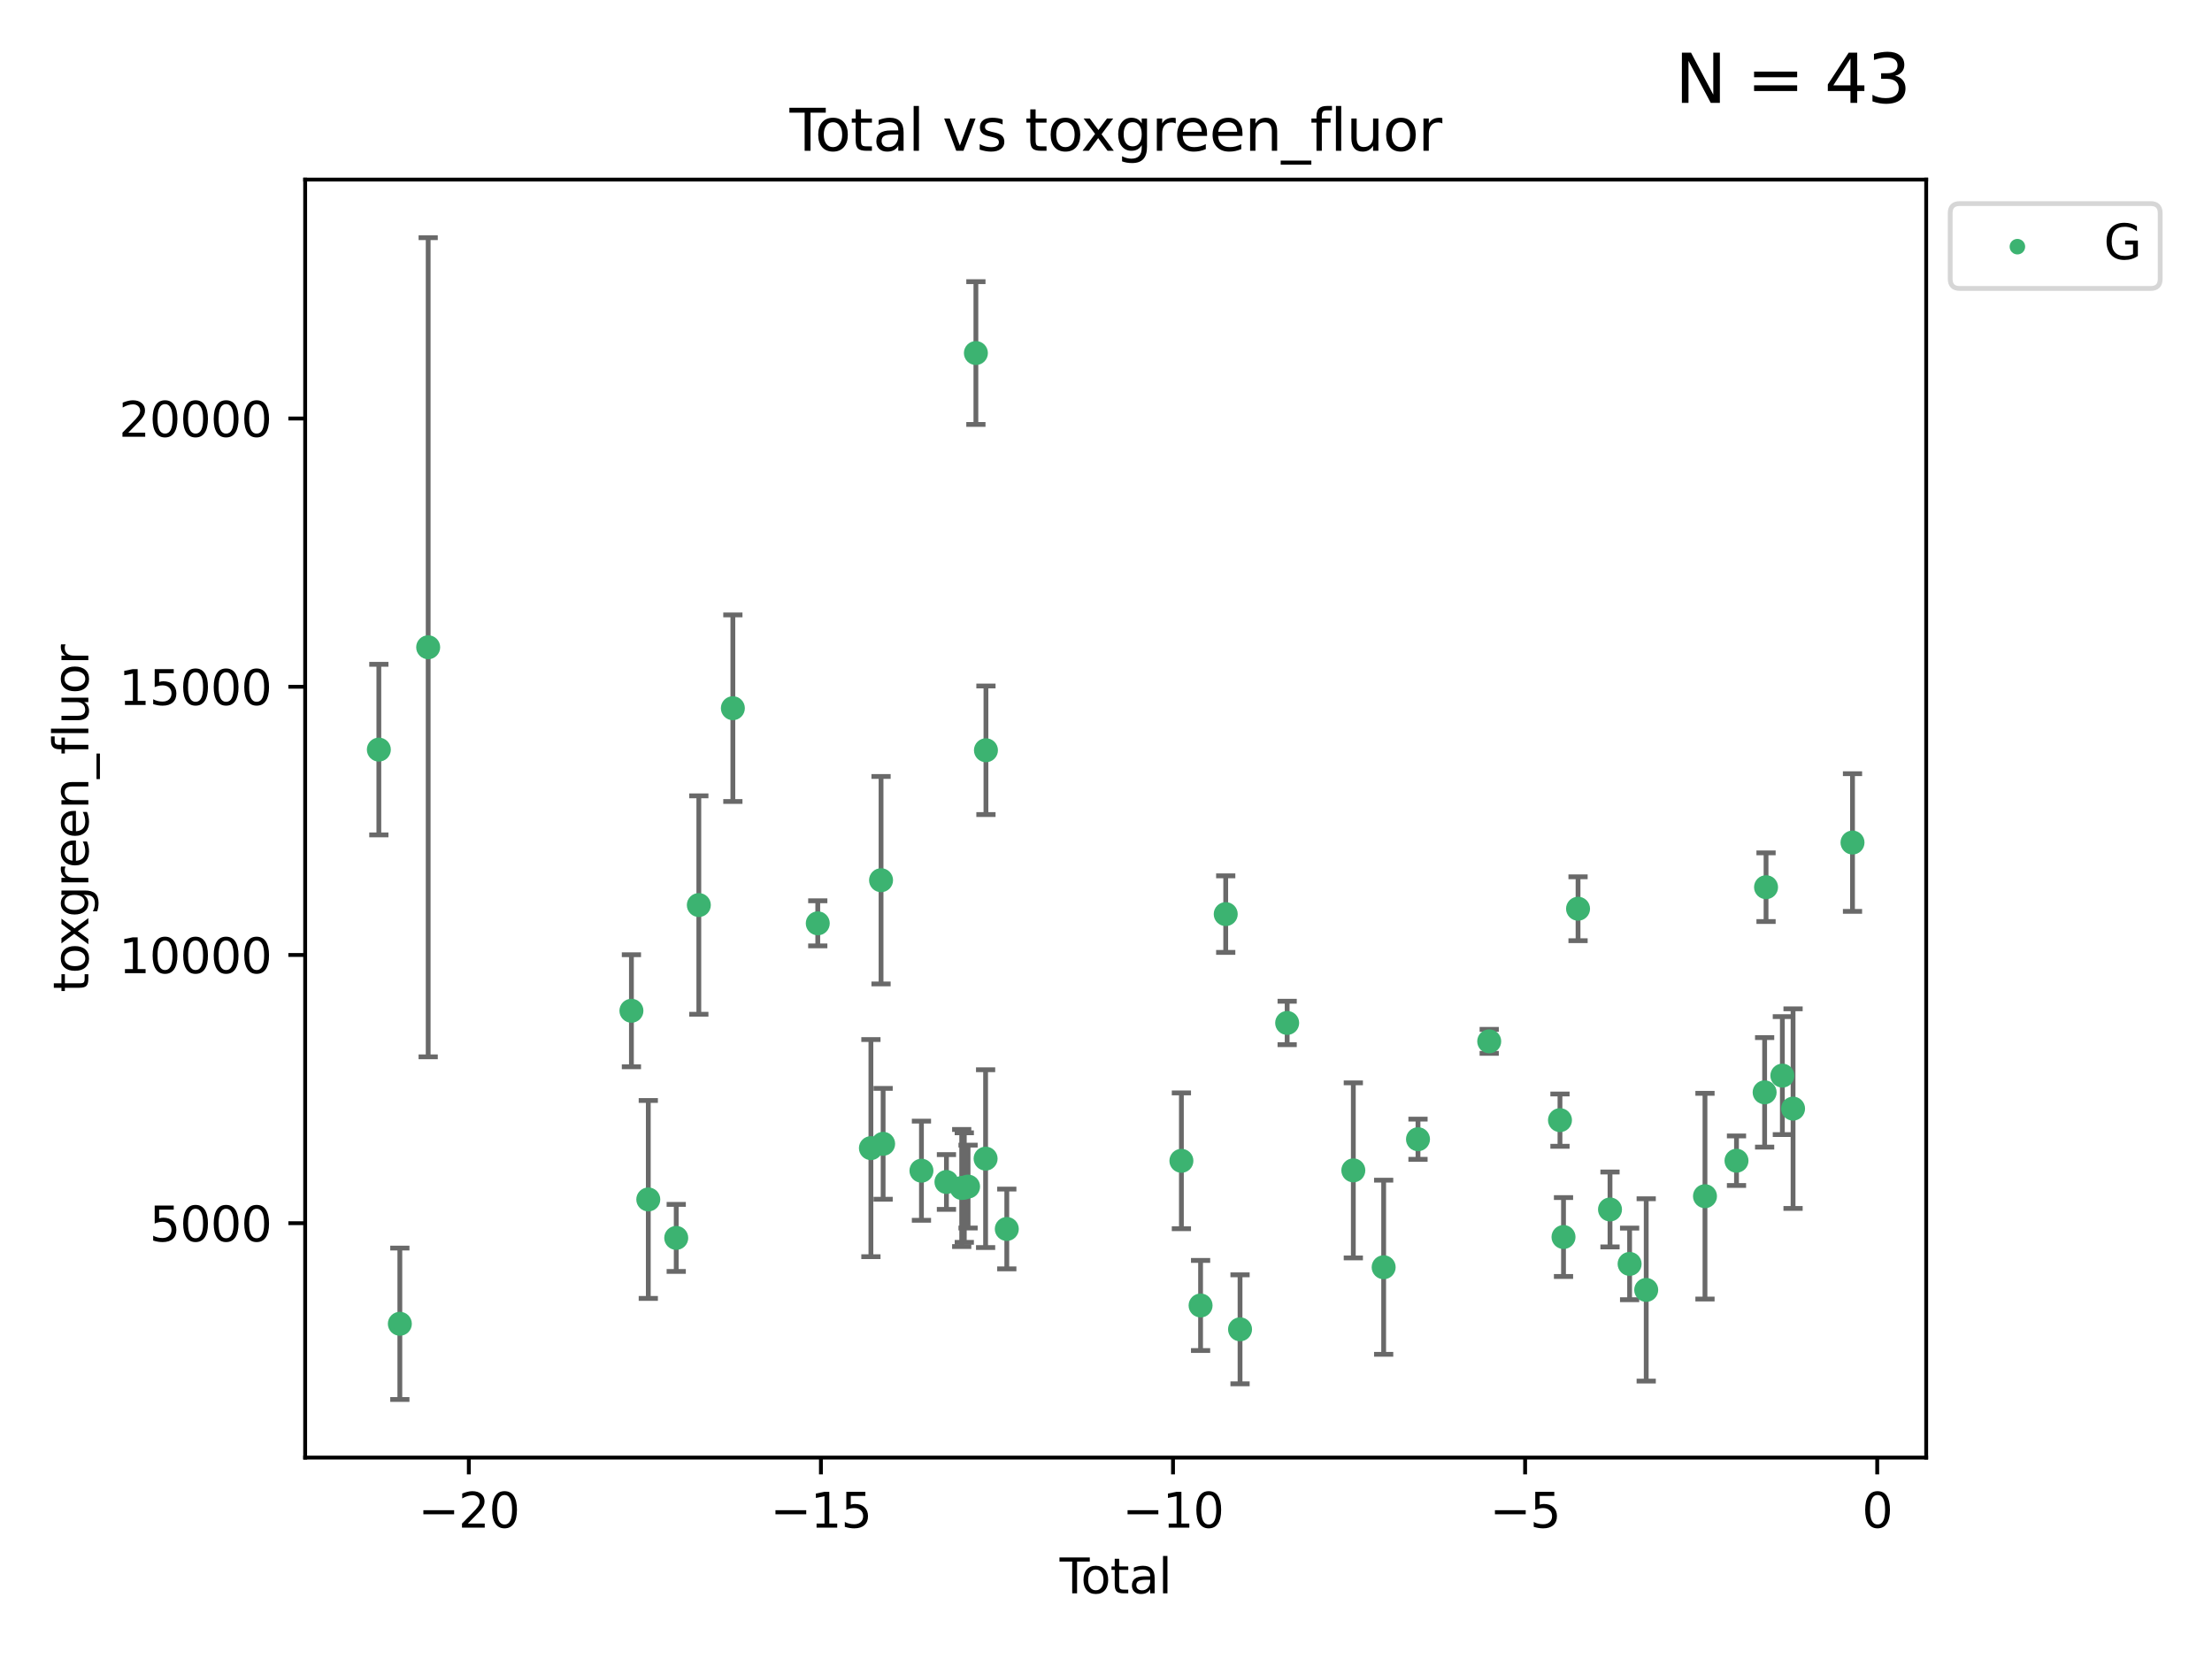 <?xml version="1.0" encoding="utf-8" standalone="no"?>
<!DOCTYPE svg PUBLIC "-//W3C//DTD SVG 1.1//EN"
  "http://www.w3.org/Graphics/SVG/1.1/DTD/svg11.dtd">
<svg xmlns:xlink="http://www.w3.org/1999/xlink" width="460.8pt" height="345.6pt" viewBox="0 0 460.8 345.6" xmlns="http://www.w3.org/2000/svg" version="1.1">
 <defs>
  <style type="text/css">*{stroke-linejoin: round; stroke-linecap: butt}</style>
 </defs>
 <g id="figure_1">
  <g id="patch_1">
   <path d="M 0 345.6 
L 460.8 345.6 
L 460.8 0 
L 0 0 
z
" style="fill: #ffffff"/>
  </g>
  <g id="axes_1">
   <g id="patch_2">
    <path d="M 63.571 303.64 
L 401.26 303.64 
L 401.26 37.411 
L 63.571 37.411 
z
" style="fill: #ffffff"/>
   </g>
   <g id="PathCollection_1">
    <defs>
     <path id="m214f835b4e" d="M 0 1.118 
C 0.297 1.118 0.581 1 0.791 0.791 
C 1 0.581 1.118 0.297 1.118 0 
C 1.118 -0.297 1 -0.581 0.791 -0.791 
C 0.581 -1 0.297 -1.118 0 -1.118 
C -0.297 -1.118 -0.581 -1 -0.791 -0.791 
C -1 -0.581 -1.118 -0.297 -1.118 0 
C -1.118 0.297 -1 0.581 -0.791 0.791 
C -0.581 1 -0.297 1.118 0 1.118 
z
" style="stroke: #3cb371"/>
    </defs>
    <g clip-path="url(#p2bd02102e2)">
     <use xlink:href="#m214f835b4e" x="78.921" y="156.156" style="fill: #3cb371; stroke: #3cb371"/>
     <use xlink:href="#m214f835b4e" x="83.295" y="275.769" style="fill: #3cb371; stroke: #3cb371"/>
     <use xlink:href="#m214f835b4e" x="89.197" y="134.837" style="fill: #3cb371; stroke: #3cb371"/>
     <use xlink:href="#m214f835b4e" x="131.537" y="210.56" style="fill: #3cb371; stroke: #3cb371"/>
     <use xlink:href="#m214f835b4e" x="135.052" y="249.867" style="fill: #3cb371; stroke: #3cb371"/>
     <use xlink:href="#m214f835b4e" x="140.871" y="257.879" style="fill: #3cb371; stroke: #3cb371"/>
     <use xlink:href="#m214f835b4e" x="145.579" y="188.538" style="fill: #3cb371; stroke: #3cb371"/>
     <use xlink:href="#m214f835b4e" x="152.669" y="147.533" style="fill: #3cb371; stroke: #3cb371"/>
     <use xlink:href="#m214f835b4e" x="170.356" y="192.348" style="fill: #3cb371; stroke: #3cb371"/>
     <use xlink:href="#m214f835b4e" x="181.427" y="239.175" style="fill: #3cb371; stroke: #3cb371"/>
     <use xlink:href="#m214f835b4e" x="183.538" y="183.363" style="fill: #3cb371; stroke: #3cb371"/>
     <use xlink:href="#m214f835b4e" x="183.971" y="238.277" style="fill: #3cb371; stroke: #3cb371"/>
     <use xlink:href="#m214f835b4e" x="191.954" y="243.878" style="fill: #3cb371; stroke: #3cb371"/>
     <use xlink:href="#m214f835b4e" x="197.162" y="246.228" style="fill: #3cb371; stroke: #3cb371"/>
     <use xlink:href="#m214f835b4e" x="200.341" y="247.481" style="fill: #3cb371; stroke: #3cb371"/>
     <use xlink:href="#m214f835b4e" x="200.881" y="247.396" style="fill: #3cb371; stroke: #3cb371"/>
     <use xlink:href="#m214f835b4e" x="201.666" y="247.187" style="fill: #3cb371; stroke: #3cb371"/>
     <use xlink:href="#m214f835b4e" x="203.297" y="73.546" style="fill: #3cb371; stroke: #3cb371"/>
     <use xlink:href="#m214f835b4e" x="205.319" y="241.364" style="fill: #3cb371; stroke: #3cb371"/>
     <use xlink:href="#m214f835b4e" x="205.39" y="156.292" style="fill: #3cb371; stroke: #3cb371"/>
     <use xlink:href="#m214f835b4e" x="209.733" y="256.018" style="fill: #3cb371; stroke: #3cb371"/>
     <use xlink:href="#m214f835b4e" x="246.107" y="241.819" style="fill: #3cb371; stroke: #3cb371"/>
     <use xlink:href="#m214f835b4e" x="250.103" y="271.955" style="fill: #3cb371; stroke: #3cb371"/>
     <use xlink:href="#m214f835b4e" x="255.34" y="190.426" style="fill: #3cb371; stroke: #3cb371"/>
     <use xlink:href="#m214f835b4e" x="258.323" y="276.923" style="fill: #3cb371; stroke: #3cb371"/>
     <use xlink:href="#m214f835b4e" x="268.139" y="213.098" style="fill: #3cb371; stroke: #3cb371"/>
     <use xlink:href="#m214f835b4e" x="281.922" y="243.81" style="fill: #3cb371; stroke: #3cb371"/>
     <use xlink:href="#m214f835b4e" x="288.241" y="263.99" style="fill: #3cb371; stroke: #3cb371"/>
     <use xlink:href="#m214f835b4e" x="295.394" y="237.322" style="fill: #3cb371; stroke: #3cb371"/>
     <use xlink:href="#m214f835b4e" x="310.231" y="216.933" style="fill: #3cb371; stroke: #3cb371"/>
     <use xlink:href="#m214f835b4e" x="324.972" y="233.345" style="fill: #3cb371; stroke: #3cb371"/>
     <use xlink:href="#m214f835b4e" x="325.708" y="257.694" style="fill: #3cb371; stroke: #3cb371"/>
     <use xlink:href="#m214f835b4e" x="328.735" y="189.305" style="fill: #3cb371; stroke: #3cb371"/>
     <use xlink:href="#m214f835b4e" x="335.393" y="251.954" style="fill: #3cb371; stroke: #3cb371"/>
     <use xlink:href="#m214f835b4e" x="339.477" y="263.295" style="fill: #3cb371; stroke: #3cb371"/>
     <use xlink:href="#m214f835b4e" x="342.936" y="268.714" style="fill: #3cb371; stroke: #3cb371"/>
     <use xlink:href="#m214f835b4e" x="355.179" y="249.188" style="fill: #3cb371; stroke: #3cb371"/>
     <use xlink:href="#m214f835b4e" x="361.744" y="241.797" style="fill: #3cb371; stroke: #3cb371"/>
     <use xlink:href="#m214f835b4e" x="367.605" y="227.556" style="fill: #3cb371; stroke: #3cb371"/>
     <use xlink:href="#m214f835b4e" x="367.9" y="184.819" style="fill: #3cb371; stroke: #3cb371"/>
     <use xlink:href="#m214f835b4e" x="371.298" y="224.068" style="fill: #3cb371; stroke: #3cb371"/>
     <use xlink:href="#m214f835b4e" x="373.527" y="230.946" style="fill: #3cb371; stroke: #3cb371"/>
     <use xlink:href="#m214f835b4e" x="385.911" y="175.516" style="fill: #3cb371; stroke: #3cb371"/>
    </g>
   </g>
   <g id="matplotlib.axis_1">
    <g id="xtick_1">
     <g id="line2d_1">
      <defs>
       <path id="mdc73a412ec" d="M 0 0 
L 0 3.5 
" style="stroke: #000000; stroke-width: 0.8"/>
      </defs>
      <g>
       <use xlink:href="#mdc73a412ec" x="97.663" y="303.64" style="stroke: #000000; stroke-width: 0.8"/>
      </g>
     </g>
     <g id="text_1">
      <!-- −20 -->
      <g transform="translate(87.111 318.238)scale(0.1 -0.1)">
       <defs>
        <path id="DejaVuSans-2212" d="M 678 2272 
L 4684 2272 
L 4684 1741 
L 678 1741 
L 678 2272 
z
" transform="scale(0.016)"/>
        <path id="DejaVuSans-32" d="M 1228 531 
L 3431 531 
L 3431 0 
L 469 0 
L 469 531 
Q 828 903 1448 1529 
Q 2069 2156 2228 2338 
Q 2531 2678 2651 2914 
Q 2772 3150 2772 3378 
Q 2772 3750 2511 3984 
Q 2250 4219 1831 4219 
Q 1534 4219 1204 4116 
Q 875 4013 500 3803 
L 500 4441 
Q 881 4594 1212 4672 
Q 1544 4750 1819 4750 
Q 2544 4750 2975 4387 
Q 3406 4025 3406 3419 
Q 3406 3131 3298 2873 
Q 3191 2616 2906 2266 
Q 2828 2175 2409 1742 
Q 1991 1309 1228 531 
z
" transform="scale(0.016)"/>
        <path id="DejaVuSans-30" d="M 2034 4250 
Q 1547 4250 1301 3770 
Q 1056 3291 1056 2328 
Q 1056 1369 1301 889 
Q 1547 409 2034 409 
Q 2525 409 2770 889 
Q 3016 1369 3016 2328 
Q 3016 3291 2770 3770 
Q 2525 4250 2034 4250 
z
M 2034 4750 
Q 2819 4750 3233 4129 
Q 3647 3509 3647 2328 
Q 3647 1150 3233 529 
Q 2819 -91 2034 -91 
Q 1250 -91 836 529 
Q 422 1150 422 2328 
Q 422 3509 836 4129 
Q 1250 4750 2034 4750 
z
" transform="scale(0.016)"/>
       </defs>
       <use xlink:href="#DejaVuSans-2212"/>
       <use xlink:href="#DejaVuSans-32" x="83.789"/>
       <use xlink:href="#DejaVuSans-30" x="147.412"/>
      </g>
     </g>
    </g>
    <g id="xtick_2">
     <g id="line2d_2">
      <g>
       <use xlink:href="#mdc73a412ec" x="171.012" y="303.64" style="stroke: #000000; stroke-width: 0.8"/>
      </g>
     </g>
     <g id="text_2">
      <!-- −15 -->
      <g transform="translate(160.459 318.238)scale(0.1 -0.1)">
       <defs>
        <path id="DejaVuSans-31" d="M 794 531 
L 1825 531 
L 1825 4091 
L 703 3866 
L 703 4441 
L 1819 4666 
L 2450 4666 
L 2450 531 
L 3481 531 
L 3481 0 
L 794 0 
L 794 531 
z
" transform="scale(0.016)"/>
        <path id="DejaVuSans-35" d="M 691 4666 
L 3169 4666 
L 3169 4134 
L 1269 4134 
L 1269 2991 
Q 1406 3038 1543 3061 
Q 1681 3084 1819 3084 
Q 2600 3084 3056 2656 
Q 3513 2228 3513 1497 
Q 3513 744 3044 326 
Q 2575 -91 1722 -91 
Q 1428 -91 1123 -41 
Q 819 9 494 109 
L 494 744 
Q 775 591 1075 516 
Q 1375 441 1709 441 
Q 2250 441 2565 725 
Q 2881 1009 2881 1497 
Q 2881 1984 2565 2268 
Q 2250 2553 1709 2553 
Q 1456 2553 1204 2497 
Q 953 2441 691 2322 
L 691 4666 
z
" transform="scale(0.016)"/>
       </defs>
       <use xlink:href="#DejaVuSans-2212"/>
       <use xlink:href="#DejaVuSans-31" x="83.789"/>
       <use xlink:href="#DejaVuSans-35" x="147.412"/>
      </g>
     </g>
    </g>
    <g id="xtick_3">
     <g id="line2d_3">
      <g>
       <use xlink:href="#mdc73a412ec" x="244.361" y="303.64" style="stroke: #000000; stroke-width: 0.8"/>
      </g>
     </g>
     <g id="text_3">
      <!-- −10 -->
      <g transform="translate(233.808 318.238)scale(0.1 -0.1)">
       <use xlink:href="#DejaVuSans-2212"/>
       <use xlink:href="#DejaVuSans-31" x="83.789"/>
       <use xlink:href="#DejaVuSans-30" x="147.412"/>
      </g>
     </g>
    </g>
    <g id="xtick_4">
     <g id="line2d_4">
      <g>
       <use xlink:href="#mdc73a412ec" x="317.71" y="303.64" style="stroke: #000000; stroke-width: 0.8"/>
      </g>
     </g>
     <g id="text_4">
      <!-- −5 -->
      <g transform="translate(310.339 318.238)scale(0.1 -0.1)">
       <use xlink:href="#DejaVuSans-2212"/>
       <use xlink:href="#DejaVuSans-35" x="83.789"/>
      </g>
     </g>
    </g>
    <g id="xtick_5">
     <g id="line2d_5">
      <g>
       <use xlink:href="#mdc73a412ec" x="391.059" y="303.64" style="stroke: #000000; stroke-width: 0.8"/>
      </g>
     </g>
     <g id="text_5">
      <!-- 0 -->
      <g transform="translate(387.877 318.238)scale(0.1 -0.1)">
       <use xlink:href="#DejaVuSans-30"/>
      </g>
     </g>
    </g>
    <g id="text_6">
     <!-- Total -->
     <g transform="translate(220.739 331.917)scale(0.1 -0.1)">
      <defs>
       <path id="DejaVuSans-54" d="M -19 4666 
L 3928 4666 
L 3928 4134 
L 2272 4134 
L 2272 0 
L 1638 0 
L 1638 4134 
L -19 4134 
L -19 4666 
z
" transform="scale(0.016)"/>
       <path id="DejaVuSans-6f" d="M 1959 3097 
Q 1497 3097 1228 2736 
Q 959 2375 959 1747 
Q 959 1119 1226 758 
Q 1494 397 1959 397 
Q 2419 397 2687 759 
Q 2956 1122 2956 1747 
Q 2956 2369 2687 2733 
Q 2419 3097 1959 3097 
z
M 1959 3584 
Q 2709 3584 3137 3096 
Q 3566 2609 3566 1747 
Q 3566 888 3137 398 
Q 2709 -91 1959 -91 
Q 1206 -91 779 398 
Q 353 888 353 1747 
Q 353 2609 779 3096 
Q 1206 3584 1959 3584 
z
" transform="scale(0.016)"/>
       <path id="DejaVuSans-74" d="M 1172 4494 
L 1172 3500 
L 2356 3500 
L 2356 3053 
L 1172 3053 
L 1172 1153 
Q 1172 725 1289 603 
Q 1406 481 1766 481 
L 2356 481 
L 2356 0 
L 1766 0 
Q 1100 0 847 248 
Q 594 497 594 1153 
L 594 3053 
L 172 3053 
L 172 3500 
L 594 3500 
L 594 4494 
L 1172 4494 
z
" transform="scale(0.016)"/>
       <path id="DejaVuSans-61" d="M 2194 1759 
Q 1497 1759 1228 1600 
Q 959 1441 959 1056 
Q 959 750 1161 570 
Q 1363 391 1709 391 
Q 2188 391 2477 730 
Q 2766 1069 2766 1631 
L 2766 1759 
L 2194 1759 
z
M 3341 1997 
L 3341 0 
L 2766 0 
L 2766 531 
Q 2569 213 2275 61 
Q 1981 -91 1556 -91 
Q 1019 -91 701 211 
Q 384 513 384 1019 
Q 384 1609 779 1909 
Q 1175 2209 1959 2209 
L 2766 2209 
L 2766 2266 
Q 2766 2663 2505 2880 
Q 2244 3097 1772 3097 
Q 1472 3097 1187 3025 
Q 903 2953 641 2809 
L 641 3341 
Q 956 3463 1253 3523 
Q 1550 3584 1831 3584 
Q 2591 3584 2966 3190 
Q 3341 2797 3341 1997 
z
" transform="scale(0.016)"/>
       <path id="DejaVuSans-6c" d="M 603 4863 
L 1178 4863 
L 1178 0 
L 603 0 
L 603 4863 
z
" transform="scale(0.016)"/>
      </defs>
      <use xlink:href="#DejaVuSans-54"/>
      <use xlink:href="#DejaVuSans-6f" x="44.084"/>
      <use xlink:href="#DejaVuSans-74" x="105.266"/>
      <use xlink:href="#DejaVuSans-61" x="144.475"/>
      <use xlink:href="#DejaVuSans-6c" x="205.754"/>
     </g>
    </g>
   </g>
   <g id="matplotlib.axis_2">
    <g id="ytick_1">
     <g id="line2d_6">
      <defs>
       <path id="m18fb46e5be" d="M 0 0 
L -3.5 0 
" style="stroke: #000000; stroke-width: 0.8"/>
      </defs>
      <g>
       <use xlink:href="#m18fb46e5be" x="63.571" y="254.805" style="stroke: #000000; stroke-width: 0.8"/>
      </g>
     </g>
     <g id="text_7">
      <!-- 5000 -->
      <g transform="translate(31.121 258.605)scale(0.1 -0.1)">
       <use xlink:href="#DejaVuSans-35"/>
       <use xlink:href="#DejaVuSans-30" x="63.623"/>
       <use xlink:href="#DejaVuSans-30" x="127.246"/>
       <use xlink:href="#DejaVuSans-30" x="190.869"/>
      </g>
     </g>
    </g>
    <g id="ytick_2">
     <g id="line2d_7">
      <g>
       <use xlink:href="#m18fb46e5be" x="63.571" y="198.932" style="stroke: #000000; stroke-width: 0.8"/>
      </g>
     </g>
     <g id="text_8">
      <!-- 10000 -->
      <g transform="translate(24.759 202.731)scale(0.1 -0.1)">
       <use xlink:href="#DejaVuSans-31"/>
       <use xlink:href="#DejaVuSans-30" x="63.623"/>
       <use xlink:href="#DejaVuSans-30" x="127.246"/>
       <use xlink:href="#DejaVuSans-30" x="190.869"/>
       <use xlink:href="#DejaVuSans-30" x="254.492"/>
      </g>
     </g>
    </g>
    <g id="ytick_3">
     <g id="line2d_8">
      <g>
       <use xlink:href="#m18fb46e5be" x="63.571" y="143.058" style="stroke: #000000; stroke-width: 0.8"/>
      </g>
     </g>
     <g id="text_9">
      <!-- 15000 -->
      <g transform="translate(24.759 146.857)scale(0.1 -0.1)">
       <use xlink:href="#DejaVuSans-31"/>
       <use xlink:href="#DejaVuSans-35" x="63.623"/>
       <use xlink:href="#DejaVuSans-30" x="127.246"/>
       <use xlink:href="#DejaVuSans-30" x="190.869"/>
       <use xlink:href="#DejaVuSans-30" x="254.492"/>
      </g>
     </g>
    </g>
    <g id="ytick_4">
     <g id="line2d_9">
      <g>
       <use xlink:href="#m18fb46e5be" x="63.571" y="87.184" style="stroke: #000000; stroke-width: 0.8"/>
      </g>
     </g>
     <g id="text_10">
      <!-- 20000 -->
      <g transform="translate(24.759 90.983)scale(0.1 -0.1)">
       <use xlink:href="#DejaVuSans-32"/>
       <use xlink:href="#DejaVuSans-30" x="63.623"/>
       <use xlink:href="#DejaVuSans-30" x="127.246"/>
       <use xlink:href="#DejaVuSans-30" x="190.869"/>
       <use xlink:href="#DejaVuSans-30" x="254.492"/>
      </g>
     </g>
    </g>
    <g id="text_11">
     <!-- toxgreen_fluor -->
     <g transform="translate(18.401 206.72)rotate(-90)scale(0.1 -0.1)">
      <defs>
       <path id="DejaVuSans-78" d="M 3513 3500 
L 2247 1797 
L 3578 0 
L 2900 0 
L 1881 1375 
L 863 0 
L 184 0 
L 1544 1831 
L 300 3500 
L 978 3500 
L 1906 2253 
L 2834 3500 
L 3513 3500 
z
" transform="scale(0.016)"/>
       <path id="DejaVuSans-67" d="M 2906 1791 
Q 2906 2416 2648 2759 
Q 2391 3103 1925 3103 
Q 1463 3103 1205 2759 
Q 947 2416 947 1791 
Q 947 1169 1205 825 
Q 1463 481 1925 481 
Q 2391 481 2648 825 
Q 2906 1169 2906 1791 
z
M 3481 434 
Q 3481 -459 3084 -895 
Q 2688 -1331 1869 -1331 
Q 1566 -1331 1297 -1286 
Q 1028 -1241 775 -1147 
L 775 -588 
Q 1028 -725 1275 -790 
Q 1522 -856 1778 -856 
Q 2344 -856 2625 -561 
Q 2906 -266 2906 331 
L 2906 616 
Q 2728 306 2450 153 
Q 2172 0 1784 0 
Q 1141 0 747 490 
Q 353 981 353 1791 
Q 353 2603 747 3093 
Q 1141 3584 1784 3584 
Q 2172 3584 2450 3431 
Q 2728 3278 2906 2969 
L 2906 3500 
L 3481 3500 
L 3481 434 
z
" transform="scale(0.016)"/>
       <path id="DejaVuSans-72" d="M 2631 2963 
Q 2534 3019 2420 3045 
Q 2306 3072 2169 3072 
Q 1681 3072 1420 2755 
Q 1159 2438 1159 1844 
L 1159 0 
L 581 0 
L 581 3500 
L 1159 3500 
L 1159 2956 
Q 1341 3275 1631 3429 
Q 1922 3584 2338 3584 
Q 2397 3584 2469 3576 
Q 2541 3569 2628 3553 
L 2631 2963 
z
" transform="scale(0.016)"/>
       <path id="DejaVuSans-65" d="M 3597 1894 
L 3597 1613 
L 953 1613 
Q 991 1019 1311 708 
Q 1631 397 2203 397 
Q 2534 397 2845 478 
Q 3156 559 3463 722 
L 3463 178 
Q 3153 47 2828 -22 
Q 2503 -91 2169 -91 
Q 1331 -91 842 396 
Q 353 884 353 1716 
Q 353 2575 817 3079 
Q 1281 3584 2069 3584 
Q 2775 3584 3186 3129 
Q 3597 2675 3597 1894 
z
M 3022 2063 
Q 3016 2534 2758 2815 
Q 2500 3097 2075 3097 
Q 1594 3097 1305 2825 
Q 1016 2553 972 2059 
L 3022 2063 
z
" transform="scale(0.016)"/>
       <path id="DejaVuSans-6e" d="M 3513 2113 
L 3513 0 
L 2938 0 
L 2938 2094 
Q 2938 2591 2744 2837 
Q 2550 3084 2163 3084 
Q 1697 3084 1428 2787 
Q 1159 2491 1159 1978 
L 1159 0 
L 581 0 
L 581 3500 
L 1159 3500 
L 1159 2956 
Q 1366 3272 1645 3428 
Q 1925 3584 2291 3584 
Q 2894 3584 3203 3211 
Q 3513 2838 3513 2113 
z
" transform="scale(0.016)"/>
       <path id="DejaVuSans-5f" d="M 3263 -1063 
L 3263 -1509 
L -63 -1509 
L -63 -1063 
L 3263 -1063 
z
" transform="scale(0.016)"/>
       <path id="DejaVuSans-66" d="M 2375 4863 
L 2375 4384 
L 1825 4384 
Q 1516 4384 1395 4259 
Q 1275 4134 1275 3809 
L 1275 3500 
L 2222 3500 
L 2222 3053 
L 1275 3053 
L 1275 0 
L 697 0 
L 697 3053 
L 147 3053 
L 147 3500 
L 697 3500 
L 697 3744 
Q 697 4328 969 4595 
Q 1241 4863 1831 4863 
L 2375 4863 
z
" transform="scale(0.016)"/>
       <path id="DejaVuSans-75" d="M 544 1381 
L 544 3500 
L 1119 3500 
L 1119 1403 
Q 1119 906 1312 657 
Q 1506 409 1894 409 
Q 2359 409 2629 706 
Q 2900 1003 2900 1516 
L 2900 3500 
L 3475 3500 
L 3475 0 
L 2900 0 
L 2900 538 
Q 2691 219 2414 64 
Q 2138 -91 1772 -91 
Q 1169 -91 856 284 
Q 544 659 544 1381 
z
M 1991 3584 
L 1991 3584 
z
" transform="scale(0.016)"/>
      </defs>
      <use xlink:href="#DejaVuSans-74"/>
      <use xlink:href="#DejaVuSans-6f" x="39.209"/>
      <use xlink:href="#DejaVuSans-78" x="97.266"/>
      <use xlink:href="#DejaVuSans-67" x="156.445"/>
      <use xlink:href="#DejaVuSans-72" x="219.922"/>
      <use xlink:href="#DejaVuSans-65" x="258.785"/>
      <use xlink:href="#DejaVuSans-65" x="320.309"/>
      <use xlink:href="#DejaVuSans-6e" x="381.832"/>
      <use xlink:href="#DejaVuSans-5f" x="445.211"/>
      <use xlink:href="#DejaVuSans-66" x="495.211"/>
      <use xlink:href="#DejaVuSans-6c" x="530.416"/>
      <use xlink:href="#DejaVuSans-75" x="558.199"/>
      <use xlink:href="#DejaVuSans-6f" x="621.578"/>
      <use xlink:href="#DejaVuSans-72" x="682.76"/>
     </g>
    </g>
   </g>
   <g id="LineCollection_1">
    <path d="M 78.921 173.925 
L 78.921 138.386 
" clip-path="url(#p2bd02102e2)" style="fill: none; stroke: #696969"/>
    <path d="M 83.295 291.539 
L 83.295 259.999 
" clip-path="url(#p2bd02102e2)" style="fill: none; stroke: #696969"/>
    <path d="M 89.197 220.161 
L 89.197 49.513 
" clip-path="url(#p2bd02102e2)" style="fill: none; stroke: #696969"/>
    <path d="M 131.537 222.229 
L 131.537 198.891 
" clip-path="url(#p2bd02102e2)" style="fill: none; stroke: #696969"/>
    <path d="M 135.052 270.483 
L 135.052 229.251 
" clip-path="url(#p2bd02102e2)" style="fill: none; stroke: #696969"/>
    <path d="M 140.871 264.861 
L 140.871 250.898 
" clip-path="url(#p2bd02102e2)" style="fill: none; stroke: #696969"/>
    <path d="M 145.579 211.285 
L 145.579 165.791 
" clip-path="url(#p2bd02102e2)" style="fill: none; stroke: #696969"/>
    <path d="M 152.669 166.967 
L 152.669 128.1 
" clip-path="url(#p2bd02102e2)" style="fill: none; stroke: #696969"/>
    <path d="M 170.356 197.045 
L 170.356 187.651 
" clip-path="url(#p2bd02102e2)" style="fill: none; stroke: #696969"/>
    <path d="M 181.427 261.789 
L 181.427 216.561 
" clip-path="url(#p2bd02102e2)" style="fill: none; stroke: #696969"/>
    <path d="M 183.538 204.972 
L 183.538 161.755 
" clip-path="url(#p2bd02102e2)" style="fill: none; stroke: #696969"/>
    <path d="M 183.971 249.822 
L 183.971 226.732 
" clip-path="url(#p2bd02102e2)" style="fill: none; stroke: #696969"/>
    <path d="M 191.954 254.207 
L 191.954 233.548 
" clip-path="url(#p2bd02102e2)" style="fill: none; stroke: #696969"/>
    <path d="M 197.162 251.931 
L 197.162 240.525 
" clip-path="url(#p2bd02102e2)" style="fill: none; stroke: #696969"/>
    <path d="M 200.341 259.673 
L 200.341 235.289 
" clip-path="url(#p2bd02102e2)" style="fill: none; stroke: #696969"/>
    <path d="M 200.881 258.805 
L 200.881 235.988 
" clip-path="url(#p2bd02102e2)" style="fill: none; stroke: #696969"/>
    <path d="M 201.666 255.817 
L 201.666 238.556 
" clip-path="url(#p2bd02102e2)" style="fill: none; stroke: #696969"/>
    <path d="M 203.297 88.416 
L 203.297 58.676 
" clip-path="url(#p2bd02102e2)" style="fill: none; stroke: #696969"/>
    <path d="M 205.319 259.883 
L 205.319 222.846 
" clip-path="url(#p2bd02102e2)" style="fill: none; stroke: #696969"/>
    <path d="M 205.39 169.684 
L 205.39 142.901 
" clip-path="url(#p2bd02102e2)" style="fill: none; stroke: #696969"/>
    <path d="M 209.733 264.328 
L 209.733 247.708 
" clip-path="url(#p2bd02102e2)" style="fill: none; stroke: #696969"/>
    <path d="M 246.107 255.967 
L 246.107 227.671 
" clip-path="url(#p2bd02102e2)" style="fill: none; stroke: #696969"/>
    <path d="M 250.103 281.34 
L 250.103 262.57 
" clip-path="url(#p2bd02102e2)" style="fill: none; stroke: #696969"/>
    <path d="M 255.34 198.402 
L 255.34 182.451 
" clip-path="url(#p2bd02102e2)" style="fill: none; stroke: #696969"/>
    <path d="M 258.323 288.278 
L 258.323 265.568 
" clip-path="url(#p2bd02102e2)" style="fill: none; stroke: #696969"/>
    <path d="M 268.139 217.619 
L 268.139 208.577 
" clip-path="url(#p2bd02102e2)" style="fill: none; stroke: #696969"/>
    <path d="M 281.922 262.044 
L 281.922 225.575 
" clip-path="url(#p2bd02102e2)" style="fill: none; stroke: #696969"/>
    <path d="M 288.241 282.129 
L 288.241 245.851 
" clip-path="url(#p2bd02102e2)" style="fill: none; stroke: #696969"/>
    <path d="M 295.394 241.509 
L 295.394 233.135 
" clip-path="url(#p2bd02102e2)" style="fill: none; stroke: #696969"/>
    <path d="M 310.231 219.43 
L 310.231 214.436 
" clip-path="url(#p2bd02102e2)" style="fill: none; stroke: #696969"/>
    <path d="M 324.972 238.794 
L 324.972 227.896 
" clip-path="url(#p2bd02102e2)" style="fill: none; stroke: #696969"/>
    <path d="M 325.708 265.913 
L 325.708 249.476 
" clip-path="url(#p2bd02102e2)" style="fill: none; stroke: #696969"/>
    <path d="M 328.735 195.959 
L 328.735 182.651 
" clip-path="url(#p2bd02102e2)" style="fill: none; stroke: #696969"/>
    <path d="M 335.393 259.756 
L 335.393 244.152 
" clip-path="url(#p2bd02102e2)" style="fill: none; stroke: #696969"/>
    <path d="M 339.477 270.753 
L 339.477 255.837 
" clip-path="url(#p2bd02102e2)" style="fill: none; stroke: #696969"/>
    <path d="M 342.936 287.708 
L 342.936 249.719 
" clip-path="url(#p2bd02102e2)" style="fill: none; stroke: #696969"/>
    <path d="M 355.179 270.615 
L 355.179 227.76 
" clip-path="url(#p2bd02102e2)" style="fill: none; stroke: #696969"/>
    <path d="M 361.744 246.958 
L 361.744 236.636 
" clip-path="url(#p2bd02102e2)" style="fill: none; stroke: #696969"/>
    <path d="M 367.605 238.964 
L 367.605 216.149 
" clip-path="url(#p2bd02102e2)" style="fill: none; stroke: #696969"/>
    <path d="M 367.9 191.969 
L 367.9 177.669 
" clip-path="url(#p2bd02102e2)" style="fill: none; stroke: #696969"/>
    <path d="M 371.298 236.356 
L 371.298 211.78 
" clip-path="url(#p2bd02102e2)" style="fill: none; stroke: #696969"/>
    <path d="M 373.527 251.741 
L 373.527 210.152 
" clip-path="url(#p2bd02102e2)" style="fill: none; stroke: #696969"/>
    <path d="M 385.911 189.859 
L 385.911 161.174 
" clip-path="url(#p2bd02102e2)" style="fill: none; stroke: #696969"/>
   </g>
   <g id="line2d_10">
    <defs>
     <path id="mdd05c40c9f" d="M 2 0 
L -2 -0 
" style="stroke: #696969"/>
    </defs>
    <g clip-path="url(#p2bd02102e2)">
     <use xlink:href="#mdd05c40c9f" x="78.921" y="173.925" style="fill: #696969; stroke: #696969"/>
     <use xlink:href="#mdd05c40c9f" x="83.295" y="291.539" style="fill: #696969; stroke: #696969"/>
     <use xlink:href="#mdd05c40c9f" x="89.197" y="220.161" style="fill: #696969; stroke: #696969"/>
     <use xlink:href="#mdd05c40c9f" x="131.537" y="222.229" style="fill: #696969; stroke: #696969"/>
     <use xlink:href="#mdd05c40c9f" x="135.052" y="270.483" style="fill: #696969; stroke: #696969"/>
     <use xlink:href="#mdd05c40c9f" x="140.871" y="264.861" style="fill: #696969; stroke: #696969"/>
     <use xlink:href="#mdd05c40c9f" x="145.579" y="211.285" style="fill: #696969; stroke: #696969"/>
     <use xlink:href="#mdd05c40c9f" x="152.669" y="166.967" style="fill: #696969; stroke: #696969"/>
     <use xlink:href="#mdd05c40c9f" x="170.356" y="197.045" style="fill: #696969; stroke: #696969"/>
     <use xlink:href="#mdd05c40c9f" x="181.427" y="261.789" style="fill: #696969; stroke: #696969"/>
     <use xlink:href="#mdd05c40c9f" x="183.538" y="204.972" style="fill: #696969; stroke: #696969"/>
     <use xlink:href="#mdd05c40c9f" x="183.971" y="249.822" style="fill: #696969; stroke: #696969"/>
     <use xlink:href="#mdd05c40c9f" x="191.954" y="254.207" style="fill: #696969; stroke: #696969"/>
     <use xlink:href="#mdd05c40c9f" x="197.162" y="251.931" style="fill: #696969; stroke: #696969"/>
     <use xlink:href="#mdd05c40c9f" x="200.341" y="259.673" style="fill: #696969; stroke: #696969"/>
     <use xlink:href="#mdd05c40c9f" x="200.881" y="258.805" style="fill: #696969; stroke: #696969"/>
     <use xlink:href="#mdd05c40c9f" x="201.666" y="255.817" style="fill: #696969; stroke: #696969"/>
     <use xlink:href="#mdd05c40c9f" x="203.297" y="88.416" style="fill: #696969; stroke: #696969"/>
     <use xlink:href="#mdd05c40c9f" x="205.319" y="259.883" style="fill: #696969; stroke: #696969"/>
     <use xlink:href="#mdd05c40c9f" x="205.39" y="169.684" style="fill: #696969; stroke: #696969"/>
     <use xlink:href="#mdd05c40c9f" x="209.733" y="264.328" style="fill: #696969; stroke: #696969"/>
     <use xlink:href="#mdd05c40c9f" x="246.107" y="255.967" style="fill: #696969; stroke: #696969"/>
     <use xlink:href="#mdd05c40c9f" x="250.103" y="281.34" style="fill: #696969; stroke: #696969"/>
     <use xlink:href="#mdd05c40c9f" x="255.34" y="198.402" style="fill: #696969; stroke: #696969"/>
     <use xlink:href="#mdd05c40c9f" x="258.323" y="288.278" style="fill: #696969; stroke: #696969"/>
     <use xlink:href="#mdd05c40c9f" x="268.139" y="217.619" style="fill: #696969; stroke: #696969"/>
     <use xlink:href="#mdd05c40c9f" x="281.922" y="262.044" style="fill: #696969; stroke: #696969"/>
     <use xlink:href="#mdd05c40c9f" x="288.241" y="282.129" style="fill: #696969; stroke: #696969"/>
     <use xlink:href="#mdd05c40c9f" x="295.394" y="241.509" style="fill: #696969; stroke: #696969"/>
     <use xlink:href="#mdd05c40c9f" x="310.231" y="219.43" style="fill: #696969; stroke: #696969"/>
     <use xlink:href="#mdd05c40c9f" x="324.972" y="238.794" style="fill: #696969; stroke: #696969"/>
     <use xlink:href="#mdd05c40c9f" x="325.708" y="265.913" style="fill: #696969; stroke: #696969"/>
     <use xlink:href="#mdd05c40c9f" x="328.735" y="195.959" style="fill: #696969; stroke: #696969"/>
     <use xlink:href="#mdd05c40c9f" x="335.393" y="259.756" style="fill: #696969; stroke: #696969"/>
     <use xlink:href="#mdd05c40c9f" x="339.477" y="270.753" style="fill: #696969; stroke: #696969"/>
     <use xlink:href="#mdd05c40c9f" x="342.936" y="287.708" style="fill: #696969; stroke: #696969"/>
     <use xlink:href="#mdd05c40c9f" x="355.179" y="270.615" style="fill: #696969; stroke: #696969"/>
     <use xlink:href="#mdd05c40c9f" x="361.744" y="246.958" style="fill: #696969; stroke: #696969"/>
     <use xlink:href="#mdd05c40c9f" x="367.605" y="238.964" style="fill: #696969; stroke: #696969"/>
     <use xlink:href="#mdd05c40c9f" x="367.9" y="191.969" style="fill: #696969; stroke: #696969"/>
     <use xlink:href="#mdd05c40c9f" x="371.298" y="236.356" style="fill: #696969; stroke: #696969"/>
     <use xlink:href="#mdd05c40c9f" x="373.527" y="251.741" style="fill: #696969; stroke: #696969"/>
     <use xlink:href="#mdd05c40c9f" x="385.911" y="189.859" style="fill: #696969; stroke: #696969"/>
    </g>
   </g>
   <g id="line2d_11">
    <g clip-path="url(#p2bd02102e2)">
     <use xlink:href="#mdd05c40c9f" x="78.921" y="138.386" style="fill: #696969; stroke: #696969"/>
     <use xlink:href="#mdd05c40c9f" x="83.295" y="259.999" style="fill: #696969; stroke: #696969"/>
     <use xlink:href="#mdd05c40c9f" x="89.197" y="49.513" style="fill: #696969; stroke: #696969"/>
     <use xlink:href="#mdd05c40c9f" x="131.537" y="198.891" style="fill: #696969; stroke: #696969"/>
     <use xlink:href="#mdd05c40c9f" x="135.052" y="229.251" style="fill: #696969; stroke: #696969"/>
     <use xlink:href="#mdd05c40c9f" x="140.871" y="250.898" style="fill: #696969; stroke: #696969"/>
     <use xlink:href="#mdd05c40c9f" x="145.579" y="165.791" style="fill: #696969; stroke: #696969"/>
     <use xlink:href="#mdd05c40c9f" x="152.669" y="128.1" style="fill: #696969; stroke: #696969"/>
     <use xlink:href="#mdd05c40c9f" x="170.356" y="187.651" style="fill: #696969; stroke: #696969"/>
     <use xlink:href="#mdd05c40c9f" x="181.427" y="216.561" style="fill: #696969; stroke: #696969"/>
     <use xlink:href="#mdd05c40c9f" x="183.538" y="161.755" style="fill: #696969; stroke: #696969"/>
     <use xlink:href="#mdd05c40c9f" x="183.971" y="226.732" style="fill: #696969; stroke: #696969"/>
     <use xlink:href="#mdd05c40c9f" x="191.954" y="233.548" style="fill: #696969; stroke: #696969"/>
     <use xlink:href="#mdd05c40c9f" x="197.162" y="240.525" style="fill: #696969; stroke: #696969"/>
     <use xlink:href="#mdd05c40c9f" x="200.341" y="235.289" style="fill: #696969; stroke: #696969"/>
     <use xlink:href="#mdd05c40c9f" x="200.881" y="235.988" style="fill: #696969; stroke: #696969"/>
     <use xlink:href="#mdd05c40c9f" x="201.666" y="238.556" style="fill: #696969; stroke: #696969"/>
     <use xlink:href="#mdd05c40c9f" x="203.297" y="58.676" style="fill: #696969; stroke: #696969"/>
     <use xlink:href="#mdd05c40c9f" x="205.319" y="222.846" style="fill: #696969; stroke: #696969"/>
     <use xlink:href="#mdd05c40c9f" x="205.39" y="142.901" style="fill: #696969; stroke: #696969"/>
     <use xlink:href="#mdd05c40c9f" x="209.733" y="247.708" style="fill: #696969; stroke: #696969"/>
     <use xlink:href="#mdd05c40c9f" x="246.107" y="227.671" style="fill: #696969; stroke: #696969"/>
     <use xlink:href="#mdd05c40c9f" x="250.103" y="262.57" style="fill: #696969; stroke: #696969"/>
     <use xlink:href="#mdd05c40c9f" x="255.34" y="182.451" style="fill: #696969; stroke: #696969"/>
     <use xlink:href="#mdd05c40c9f" x="258.323" y="265.568" style="fill: #696969; stroke: #696969"/>
     <use xlink:href="#mdd05c40c9f" x="268.139" y="208.577" style="fill: #696969; stroke: #696969"/>
     <use xlink:href="#mdd05c40c9f" x="281.922" y="225.575" style="fill: #696969; stroke: #696969"/>
     <use xlink:href="#mdd05c40c9f" x="288.241" y="245.851" style="fill: #696969; stroke: #696969"/>
     <use xlink:href="#mdd05c40c9f" x="295.394" y="233.135" style="fill: #696969; stroke: #696969"/>
     <use xlink:href="#mdd05c40c9f" x="310.231" y="214.436" style="fill: #696969; stroke: #696969"/>
     <use xlink:href="#mdd05c40c9f" x="324.972" y="227.896" style="fill: #696969; stroke: #696969"/>
     <use xlink:href="#mdd05c40c9f" x="325.708" y="249.476" style="fill: #696969; stroke: #696969"/>
     <use xlink:href="#mdd05c40c9f" x="328.735" y="182.651" style="fill: #696969; stroke: #696969"/>
     <use xlink:href="#mdd05c40c9f" x="335.393" y="244.152" style="fill: #696969; stroke: #696969"/>
     <use xlink:href="#mdd05c40c9f" x="339.477" y="255.837" style="fill: #696969; stroke: #696969"/>
     <use xlink:href="#mdd05c40c9f" x="342.936" y="249.719" style="fill: #696969; stroke: #696969"/>
     <use xlink:href="#mdd05c40c9f" x="355.179" y="227.76" style="fill: #696969; stroke: #696969"/>
     <use xlink:href="#mdd05c40c9f" x="361.744" y="236.636" style="fill: #696969; stroke: #696969"/>
     <use xlink:href="#mdd05c40c9f" x="367.605" y="216.149" style="fill: #696969; stroke: #696969"/>
     <use xlink:href="#mdd05c40c9f" x="367.9" y="177.669" style="fill: #696969; stroke: #696969"/>
     <use xlink:href="#mdd05c40c9f" x="371.298" y="211.78" style="fill: #696969; stroke: #696969"/>
     <use xlink:href="#mdd05c40c9f" x="373.527" y="210.152" style="fill: #696969; stroke: #696969"/>
     <use xlink:href="#mdd05c40c9f" x="385.911" y="161.174" style="fill: #696969; stroke: #696969"/>
    </g>
   </g>
   <g id="line2d_12">
    <defs>
     <path id="m90dd9434e6" d="M 0 2 
C 0.53 2 1.039 1.789 1.414 1.414 
C 1.789 1.039 2 0.53 2 0 
C 2 -0.53 1.789 -1.039 1.414 -1.414 
C 1.039 -1.789 0.53 -2 0 -2 
C -0.53 -2 -1.039 -1.789 -1.414 -1.414 
C -1.789 -1.039 -2 -0.53 -2 0 
C -2 0.53 -1.789 1.039 -1.414 1.414 
C -1.039 1.789 -0.53 2 0 2 
z
" style="stroke: #3cb371"/>
    </defs>
    <g clip-path="url(#p2bd02102e2)">
     <use xlink:href="#m90dd9434e6" x="78.921" y="156.156" style="fill: #3cb371; stroke: #3cb371"/>
     <use xlink:href="#m90dd9434e6" x="83.295" y="275.769" style="fill: #3cb371; stroke: #3cb371"/>
     <use xlink:href="#m90dd9434e6" x="89.197" y="134.837" style="fill: #3cb371; stroke: #3cb371"/>
     <use xlink:href="#m90dd9434e6" x="131.537" y="210.56" style="fill: #3cb371; stroke: #3cb371"/>
     <use xlink:href="#m90dd9434e6" x="135.052" y="249.867" style="fill: #3cb371; stroke: #3cb371"/>
     <use xlink:href="#m90dd9434e6" x="140.871" y="257.879" style="fill: #3cb371; stroke: #3cb371"/>
     <use xlink:href="#m90dd9434e6" x="145.579" y="188.538" style="fill: #3cb371; stroke: #3cb371"/>
     <use xlink:href="#m90dd9434e6" x="152.669" y="147.533" style="fill: #3cb371; stroke: #3cb371"/>
     <use xlink:href="#m90dd9434e6" x="170.356" y="192.348" style="fill: #3cb371; stroke: #3cb371"/>
     <use xlink:href="#m90dd9434e6" x="181.427" y="239.175" style="fill: #3cb371; stroke: #3cb371"/>
     <use xlink:href="#m90dd9434e6" x="183.538" y="183.363" style="fill: #3cb371; stroke: #3cb371"/>
     <use xlink:href="#m90dd9434e6" x="183.971" y="238.277" style="fill: #3cb371; stroke: #3cb371"/>
     <use xlink:href="#m90dd9434e6" x="191.954" y="243.878" style="fill: #3cb371; stroke: #3cb371"/>
     <use xlink:href="#m90dd9434e6" x="197.162" y="246.228" style="fill: #3cb371; stroke: #3cb371"/>
     <use xlink:href="#m90dd9434e6" x="200.341" y="247.481" style="fill: #3cb371; stroke: #3cb371"/>
     <use xlink:href="#m90dd9434e6" x="200.881" y="247.396" style="fill: #3cb371; stroke: #3cb371"/>
     <use xlink:href="#m90dd9434e6" x="201.666" y="247.187" style="fill: #3cb371; stroke: #3cb371"/>
     <use xlink:href="#m90dd9434e6" x="203.297" y="73.546" style="fill: #3cb371; stroke: #3cb371"/>
     <use xlink:href="#m90dd9434e6" x="205.319" y="241.364" style="fill: #3cb371; stroke: #3cb371"/>
     <use xlink:href="#m90dd9434e6" x="205.39" y="156.292" style="fill: #3cb371; stroke: #3cb371"/>
     <use xlink:href="#m90dd9434e6" x="209.733" y="256.018" style="fill: #3cb371; stroke: #3cb371"/>
     <use xlink:href="#m90dd9434e6" x="246.107" y="241.819" style="fill: #3cb371; stroke: #3cb371"/>
     <use xlink:href="#m90dd9434e6" x="250.103" y="271.955" style="fill: #3cb371; stroke: #3cb371"/>
     <use xlink:href="#m90dd9434e6" x="255.34" y="190.426" style="fill: #3cb371; stroke: #3cb371"/>
     <use xlink:href="#m90dd9434e6" x="258.323" y="276.923" style="fill: #3cb371; stroke: #3cb371"/>
     <use xlink:href="#m90dd9434e6" x="268.139" y="213.098" style="fill: #3cb371; stroke: #3cb371"/>
     <use xlink:href="#m90dd9434e6" x="281.922" y="243.81" style="fill: #3cb371; stroke: #3cb371"/>
     <use xlink:href="#m90dd9434e6" x="288.241" y="263.99" style="fill: #3cb371; stroke: #3cb371"/>
     <use xlink:href="#m90dd9434e6" x="295.394" y="237.322" style="fill: #3cb371; stroke: #3cb371"/>
     <use xlink:href="#m90dd9434e6" x="310.231" y="216.933" style="fill: #3cb371; stroke: #3cb371"/>
     <use xlink:href="#m90dd9434e6" x="324.972" y="233.345" style="fill: #3cb371; stroke: #3cb371"/>
     <use xlink:href="#m90dd9434e6" x="325.708" y="257.694" style="fill: #3cb371; stroke: #3cb371"/>
     <use xlink:href="#m90dd9434e6" x="328.735" y="189.305" style="fill: #3cb371; stroke: #3cb371"/>
     <use xlink:href="#m90dd9434e6" x="335.393" y="251.954" style="fill: #3cb371; stroke: #3cb371"/>
     <use xlink:href="#m90dd9434e6" x="339.477" y="263.295" style="fill: #3cb371; stroke: #3cb371"/>
     <use xlink:href="#m90dd9434e6" x="342.936" y="268.714" style="fill: #3cb371; stroke: #3cb371"/>
     <use xlink:href="#m90dd9434e6" x="355.179" y="249.188" style="fill: #3cb371; stroke: #3cb371"/>
     <use xlink:href="#m90dd9434e6" x="361.744" y="241.797" style="fill: #3cb371; stroke: #3cb371"/>
     <use xlink:href="#m90dd9434e6" x="367.605" y="227.556" style="fill: #3cb371; stroke: #3cb371"/>
     <use xlink:href="#m90dd9434e6" x="367.9" y="184.819" style="fill: #3cb371; stroke: #3cb371"/>
     <use xlink:href="#m90dd9434e6" x="371.298" y="224.068" style="fill: #3cb371; stroke: #3cb371"/>
     <use xlink:href="#m90dd9434e6" x="373.527" y="230.946" style="fill: #3cb371; stroke: #3cb371"/>
     <use xlink:href="#m90dd9434e6" x="385.911" y="175.516" style="fill: #3cb371; stroke: #3cb371"/>
    </g>
   </g>
   <g id="patch_3">
    <path d="M 63.571 303.64 
L 63.571 37.411 
" style="fill: none; stroke: #000000; stroke-width: 0.8; stroke-linejoin: miter; stroke-linecap: square"/>
   </g>
   <g id="patch_4">
    <path d="M 401.26 303.64 
L 401.26 37.411 
" style="fill: none; stroke: #000000; stroke-width: 0.8; stroke-linejoin: miter; stroke-linecap: square"/>
   </g>
   <g id="patch_5">
    <path d="M 63.571 303.64 
L 401.26 303.64 
" style="fill: none; stroke: #000000; stroke-width: 0.8; stroke-linejoin: miter; stroke-linecap: square"/>
   </g>
   <g id="patch_6">
    <path d="M 63.571 37.411 
L 401.26 37.411 
" style="fill: none; stroke: #000000; stroke-width: 0.8; stroke-linejoin: miter; stroke-linecap: square"/>
   </g>
   <g id="text_12">
    <!-- N = 43 -->
    <g transform="translate(348.964 21.426)scale(0.14 -0.14)">
     <defs>
      <path id="DejaVuSans-4e" d="M 628 4666 
L 1478 4666 
L 3547 763 
L 3547 4666 
L 4159 4666 
L 4159 0 
L 3309 0 
L 1241 3903 
L 1241 0 
L 628 0 
L 628 4666 
z
" transform="scale(0.016)"/>
      <path id="DejaVuSans-20" transform="scale(0.016)"/>
      <path id="DejaVuSans-3d" d="M 678 2906 
L 4684 2906 
L 4684 2381 
L 678 2381 
L 678 2906 
z
M 678 1631 
L 4684 1631 
L 4684 1100 
L 678 1100 
L 678 1631 
z
" transform="scale(0.016)"/>
      <path id="DejaVuSans-34" d="M 2419 4116 
L 825 1625 
L 2419 1625 
L 2419 4116 
z
M 2253 4666 
L 3047 4666 
L 3047 1625 
L 3713 1625 
L 3713 1100 
L 3047 1100 
L 3047 0 
L 2419 0 
L 2419 1100 
L 313 1100 
L 313 1709 
L 2253 4666 
z
" transform="scale(0.016)"/>
      <path id="DejaVuSans-33" d="M 2597 2516 
Q 3050 2419 3304 2112 
Q 3559 1806 3559 1356 
Q 3559 666 3084 287 
Q 2609 -91 1734 -91 
Q 1441 -91 1130 -33 
Q 819 25 488 141 
L 488 750 
Q 750 597 1062 519 
Q 1375 441 1716 441 
Q 2309 441 2620 675 
Q 2931 909 2931 1356 
Q 2931 1769 2642 2001 
Q 2353 2234 1838 2234 
L 1294 2234 
L 1294 2753 
L 1863 2753 
Q 2328 2753 2575 2939 
Q 2822 3125 2822 3475 
Q 2822 3834 2567 4026 
Q 2313 4219 1838 4219 
Q 1578 4219 1281 4162 
Q 984 4106 628 3988 
L 628 4550 
Q 988 4650 1302 4700 
Q 1616 4750 1894 4750 
Q 2613 4750 3031 4423 
Q 3450 4097 3450 3541 
Q 3450 3153 3228 2886 
Q 3006 2619 2597 2516 
z
" transform="scale(0.016)"/>
     </defs>
     <use xlink:href="#DejaVuSans-4e"/>
     <use xlink:href="#DejaVuSans-20" x="74.805"/>
     <use xlink:href="#DejaVuSans-3d" x="106.592"/>
     <use xlink:href="#DejaVuSans-20" x="190.381"/>
     <use xlink:href="#DejaVuSans-34" x="222.168"/>
     <use xlink:href="#DejaVuSans-33" x="285.791"/>
    </g>
   </g>
   <g id="text_13">
    <!-- Total vs toxgreen_fluor -->
    <g transform="translate(164.48 31.411)scale(0.12 -0.12)">
     <defs>
      <path id="DejaVuSans-76" d="M 191 3500 
L 800 3500 
L 1894 563 
L 2988 3500 
L 3597 3500 
L 2284 0 
L 1503 0 
L 191 3500 
z
" transform="scale(0.016)"/>
      <path id="DejaVuSans-73" d="M 2834 3397 
L 2834 2853 
Q 2591 2978 2328 3040 
Q 2066 3103 1784 3103 
Q 1356 3103 1142 2972 
Q 928 2841 928 2578 
Q 928 2378 1081 2264 
Q 1234 2150 1697 2047 
L 1894 2003 
Q 2506 1872 2764 1633 
Q 3022 1394 3022 966 
Q 3022 478 2636 193 
Q 2250 -91 1575 -91 
Q 1294 -91 989 -36 
Q 684 19 347 128 
L 347 722 
Q 666 556 975 473 
Q 1284 391 1588 391 
Q 1994 391 2212 530 
Q 2431 669 2431 922 
Q 2431 1156 2273 1281 
Q 2116 1406 1581 1522 
L 1381 1569 
Q 847 1681 609 1914 
Q 372 2147 372 2553 
Q 372 3047 722 3315 
Q 1072 3584 1716 3584 
Q 2034 3584 2315 3537 
Q 2597 3491 2834 3397 
z
" transform="scale(0.016)"/>
     </defs>
     <use xlink:href="#DejaVuSans-54"/>
     <use xlink:href="#DejaVuSans-6f" x="44.084"/>
     <use xlink:href="#DejaVuSans-74" x="105.266"/>
     <use xlink:href="#DejaVuSans-61" x="144.475"/>
     <use xlink:href="#DejaVuSans-6c" x="205.754"/>
     <use xlink:href="#DejaVuSans-20" x="233.537"/>
     <use xlink:href="#DejaVuSans-76" x="265.324"/>
     <use xlink:href="#DejaVuSans-73" x="324.504"/>
     <use xlink:href="#DejaVuSans-20" x="376.604"/>
     <use xlink:href="#DejaVuSans-74" x="408.391"/>
     <use xlink:href="#DejaVuSans-6f" x="447.6"/>
     <use xlink:href="#DejaVuSans-78" x="505.656"/>
     <use xlink:href="#DejaVuSans-67" x="564.836"/>
     <use xlink:href="#DejaVuSans-72" x="628.312"/>
     <use xlink:href="#DejaVuSans-65" x="667.176"/>
     <use xlink:href="#DejaVuSans-65" x="728.699"/>
     <use xlink:href="#DejaVuSans-6e" x="790.223"/>
     <use xlink:href="#DejaVuSans-5f" x="853.602"/>
     <use xlink:href="#DejaVuSans-66" x="903.602"/>
     <use xlink:href="#DejaVuSans-6c" x="938.807"/>
     <use xlink:href="#DejaVuSans-75" x="966.59"/>
     <use xlink:href="#DejaVuSans-6f" x="1029.969"/>
     <use xlink:href="#DejaVuSans-72" x="1091.15"/>
    </g>
   </g>
   <g id="legend_1">
    <g id="patch_7">
     <path d="M 408.26 60.089 
L 448.008 60.089 
Q 450.008 60.089 450.008 58.089 
L 450.008 44.411 
Q 450.008 42.411 448.008 42.411 
L 408.26 42.411 
Q 406.26 42.411 406.26 44.411 
L 406.26 58.089 
Q 406.26 60.089 408.26 60.089 
z
" style="fill: #ffffff; opacity: 0.8; stroke: #cccccc; stroke-linejoin: miter"/>
    </g>
    <g id="PathCollection_2">
     <g>
      <use xlink:href="#m214f835b4e" x="420.26" y="51.385" style="fill: #3cb371; stroke: #3cb371"/>
     </g>
    </g>
    <g id="text_14">
     <!-- G -->
     <g transform="translate(438.26 54.01)scale(0.1 -0.1)">
      <defs>
       <path id="DejaVuSans-47" d="M 3809 666 
L 3809 1919 
L 2778 1919 
L 2778 2438 
L 4434 2438 
L 4434 434 
Q 4069 175 3628 42 
Q 3188 -91 2688 -91 
Q 1594 -91 976 548 
Q 359 1188 359 2328 
Q 359 3472 976 4111 
Q 1594 4750 2688 4750 
Q 3144 4750 3555 4637 
Q 3966 4525 4313 4306 
L 4313 3634 
Q 3963 3931 3569 4081 
Q 3175 4231 2741 4231 
Q 1884 4231 1454 3753 
Q 1025 3275 1025 2328 
Q 1025 1384 1454 906 
Q 1884 428 2741 428 
Q 3075 428 3337 486 
Q 3600 544 3809 666 
z
" transform="scale(0.016)"/>
      </defs>
      <use xlink:href="#DejaVuSans-47"/>
     </g>
    </g>
   </g>
  </g>
 </g>
 <defs>
  <clipPath id="p2bd02102e2">
   <rect x="63.571" y="37.411" width="337.689" height="266.229"/>
  </clipPath>
 </defs>
</svg>

